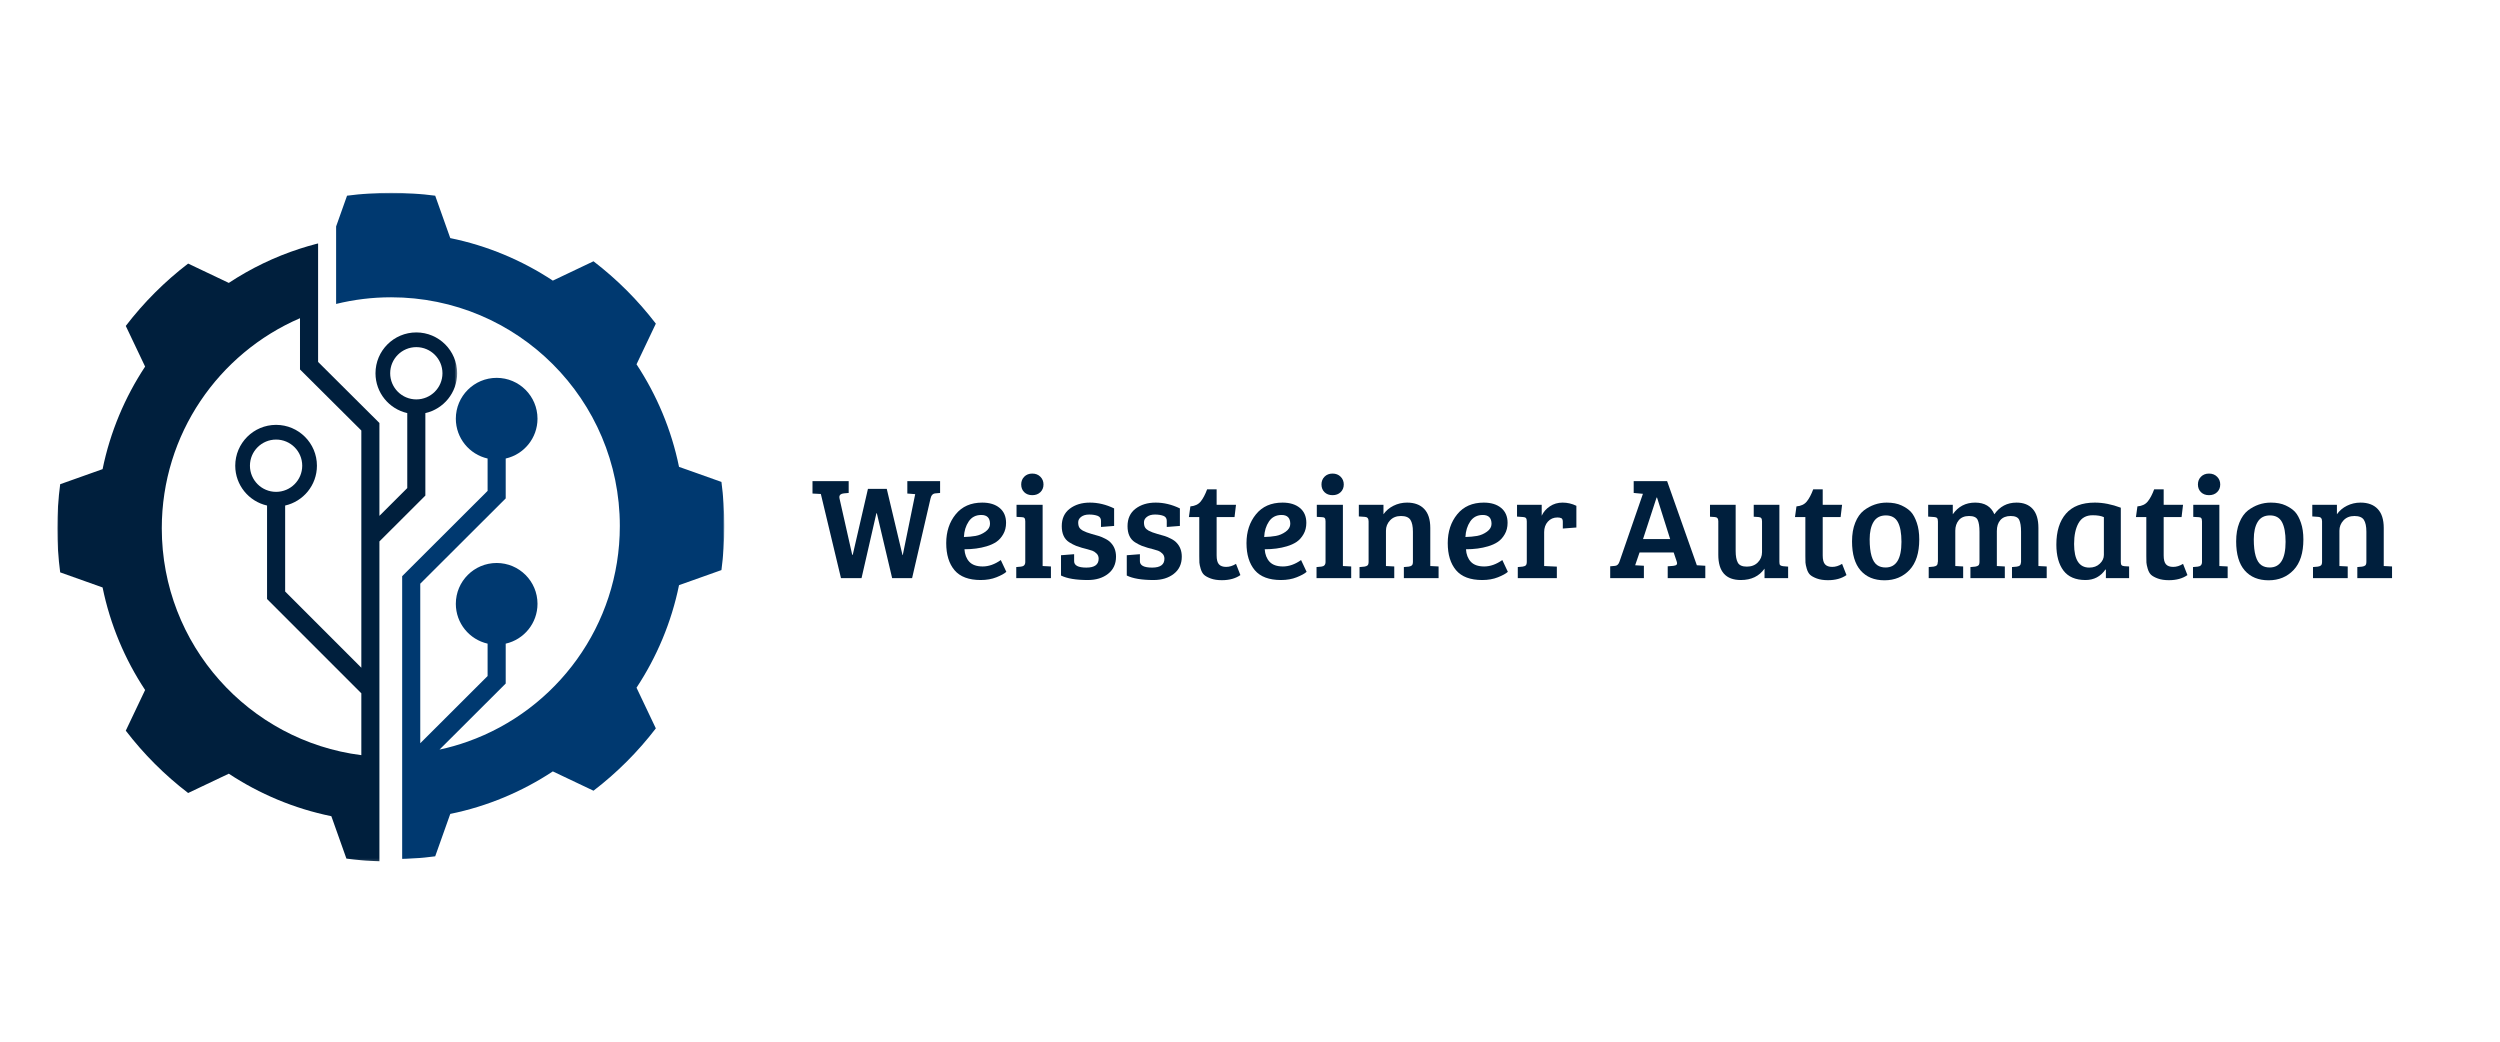 <svg width="960" height="400" viewBox="0 0 960 400" fill="none" xmlns="http://www.w3.org/2000/svg">
<path d="M360.997 189.292L359.164 189.458C358.19 189.542 357.57 190.219 357.31 191.479L350.247 222H342.581L336.706 197.083H336.539L330.831 222H322.935L315.206 189.688L311.997 189.521V184.75H325.893V189.292L324.039 189.458C322.883 189.573 322.31 190.057 322.31 190.917C322.31 191.073 322.331 191.24 322.372 191.417L327.247 213.042H327.456L333.289 187.729H340.518L346.56 213.146H346.664L351.435 189.75L348.414 189.521V184.75H360.997V189.292Z" fill="#001F3D"/>
<path d="M377.182 193C379.985 193 382.208 193.682 383.849 195.042C385.5 196.406 386.328 198.313 386.328 200.771C386.328 202.427 385.964 203.875 385.245 205.125C384.537 206.375 383.662 207.354 382.62 208.063C381.578 208.771 380.307 209.349 378.807 209.792C376.307 210.542 373.485 210.917 370.349 210.917C370.474 212.891 371.089 214.49 372.203 215.708C373.328 216.917 375.042 217.521 377.349 217.521C379.667 217.521 381.985 216.703 384.307 215.063L386.432 219.583C385.682 220.266 384.417 220.958 382.641 221.667C380.875 222.375 378.854 222.729 376.578 222.729C372.021 222.729 368.672 221.474 366.537 218.958C364.412 216.432 363.349 212.969 363.349 208.563C363.349 204.161 364.563 200.469 366.995 197.479C369.422 194.495 372.818 193 377.182 193ZM374.641 205.792C376 205.542 377.255 205 378.412 204.167C379.578 203.323 380.162 202.323 380.162 201.167C380.162 198.891 379.042 197.75 376.807 197.75C374.708 197.75 373.099 198.583 371.974 200.25C370.86 201.906 370.25 203.891 370.141 206.208C371.776 206.167 373.276 206.031 374.641 205.792Z" fill="#001F3D"/>
<path d="M400.37 193.833V217.354L403.557 217.521V222H390.245V217.75L392.078 217.583C393.161 217.474 393.703 216.875 393.703 215.792V200.208C393.703 199.583 393.599 199.161 393.39 198.937C393.193 198.703 392.833 198.583 392.307 198.583L390.349 198.479V193.833H400.37ZM393.307 189C392.526 188.224 392.14 187.24 392.14 186.042C392.14 184.849 392.526 183.854 393.307 183.062C394.099 182.26 395.125 181.854 396.39 181.854C397.667 181.854 398.703 182.26 399.495 183.062C400.297 183.854 400.703 184.849 400.703 186.042C400.703 187.24 400.297 188.224 399.495 189C398.703 189.766 397.667 190.146 396.39 190.146C395.125 190.146 394.099 189.766 393.307 189Z" fill="#001F3D"/>
<path d="M421.487 198.083C420.581 197.75 419.498 197.583 418.237 197.583C416.972 197.583 415.951 197.875 415.175 198.458C414.409 199.031 414.029 199.74 414.029 200.583C414.029 201.417 414.164 202.073 414.446 202.542C414.737 203.016 415.18 203.417 415.779 203.75C416.706 204.24 417.826 204.661 419.133 205.021C420.435 205.37 421.409 205.646 422.05 205.854C422.685 206.052 423.477 206.391 424.425 206.875C425.383 207.365 426.102 207.891 426.591 208.458C427.894 209.833 428.55 211.604 428.55 213.771C428.55 216.563 427.529 218.76 425.487 220.354C423.456 221.938 420.873 222.729 417.737 222.729C413.18 222.729 409.743 222.151 407.425 221V213.208L412.466 212.813V215.5C412.466 217.141 414.034 217.958 417.175 217.958C420.31 217.958 421.883 216.823 421.883 214.542C421.883 213.724 421.612 213.057 421.071 212.542C420.529 212.016 419.993 211.661 419.466 211.479C418.951 211.286 418.326 211.099 417.591 210.917C416.868 210.724 416.159 210.536 415.466 210.354C414.769 210.161 414.019 209.911 413.216 209.604C412.425 209.286 411.539 208.828 410.571 208.229C408.664 206.995 407.716 204.932 407.716 202.042C407.716 199.141 408.737 196.911 410.779 195.354C412.831 193.786 415.414 193 418.529 193C421.654 193 424.748 193.745 427.821 195.229V201.958L422.779 202.354V200C422.779 199.057 422.347 198.417 421.487 198.083Z" fill="#001F3D"/>
<path d="M446.743 198.083C445.837 197.75 444.754 197.583 443.493 197.583C442.228 197.583 441.207 197.875 440.431 198.458C439.665 199.031 439.285 199.74 439.285 200.583C439.285 201.417 439.42 202.073 439.702 202.542C439.993 203.016 440.436 203.417 441.035 203.75C441.962 204.24 443.082 204.661 444.389 205.021C445.691 205.37 446.665 205.646 447.306 205.854C447.941 206.052 448.733 206.391 449.681 206.875C450.639 207.365 451.358 207.891 451.848 208.458C453.15 209.833 453.806 211.604 453.806 213.771C453.806 216.563 452.785 218.76 450.743 220.354C448.712 221.938 446.129 222.729 442.993 222.729C438.436 222.729 434.999 222.151 432.681 221V213.208L437.723 212.813V215.5C437.723 217.141 439.29 217.958 442.431 217.958C445.566 217.958 447.139 216.823 447.139 214.542C447.139 213.724 446.868 213.057 446.327 212.542C445.785 212.016 445.249 211.661 444.723 211.479C444.207 211.286 443.582 211.099 442.848 210.917C442.124 210.724 441.415 210.536 440.723 210.354C440.025 210.161 439.275 209.911 438.473 209.604C437.681 209.286 436.795 208.828 435.827 208.229C433.92 206.995 432.973 204.932 432.973 202.042C432.973 199.141 433.993 196.911 436.035 195.354C438.087 193.786 440.67 193 443.785 193C446.91 193 450.004 193.745 453.077 195.229V201.958L448.035 202.354V200C448.035 199.057 447.603 198.417 446.743 198.083Z" fill="#001F3D"/>
<path d="M463.541 187.896H467.187V193.833H474.624L474.062 198.542H467.187V213.271C467.187 214.911 467.484 216.057 468.083 216.708C468.676 217.365 469.604 217.687 470.854 217.687C472.104 217.687 473.359 217.302 474.624 216.521L476.312 220.833C474.447 222.135 472.083 222.792 469.208 222.792C467.525 222.792 466.104 222.573 464.937 222.146C463.781 221.719 462.921 221.245 462.354 220.729C461.796 220.203 461.364 219.432 461.062 218.417C460.77 217.406 460.604 216.615 460.562 216.042C460.531 215.458 460.52 214.604 460.52 213.479V198.542H456.541L457.104 194.458C458.854 194.307 460.171 193.682 461.062 192.583C461.963 191.474 462.791 189.911 463.541 187.896Z" fill="#001F3D"/>
<path d="M492.486 193C495.288 193 497.512 193.682 499.153 195.042C500.804 196.406 501.632 198.313 501.632 200.771C501.632 202.427 501.268 203.875 500.549 205.125C499.841 206.375 498.966 207.354 497.924 208.063C496.882 208.771 495.611 209.349 494.111 209.792C491.611 210.542 488.788 210.917 485.653 210.917C485.778 212.891 486.393 214.49 487.507 215.708C488.632 216.917 490.346 217.521 492.653 217.521C494.971 217.521 497.288 216.703 499.611 215.063L501.736 219.583C500.986 220.266 499.721 220.958 497.945 221.667C496.179 222.375 494.158 222.729 491.882 222.729C487.325 222.729 483.976 221.474 481.841 218.958C479.716 216.432 478.653 212.969 478.653 208.563C478.653 204.161 479.867 200.469 482.299 197.479C484.726 194.495 488.122 193 492.486 193ZM489.945 205.792C491.304 205.542 492.559 205 493.716 204.167C494.882 203.323 495.466 202.323 495.466 201.167C495.466 198.891 494.346 197.75 492.111 197.75C490.012 197.75 488.403 198.583 487.278 200.25C486.163 201.906 485.554 203.891 485.445 206.208C487.08 206.167 488.58 206.031 489.945 205.792Z" fill="#001F3D"/>
<path d="M515.674 193.833V217.354L518.861 217.521V222H505.549V217.75L507.382 217.583C508.465 217.474 509.007 216.875 509.007 215.792V200.208C509.007 199.583 508.903 199.161 508.695 198.937C508.497 198.703 508.137 198.583 507.611 198.583L505.653 198.479V193.833H515.674ZM508.611 189C507.83 188.224 507.445 187.24 507.445 186.042C507.445 184.849 507.83 183.854 508.611 183.062C509.403 182.26 510.429 181.854 511.695 181.854C512.971 181.854 514.007 182.26 514.799 183.062C515.601 183.854 516.007 184.849 516.007 186.042C516.007 187.24 515.601 188.224 514.799 189C514.007 189.766 512.971 190.146 511.695 190.146C510.429 190.146 509.403 189.766 508.611 189Z" fill="#001F3D"/>
<path d="M521.792 198.313V193.833H531.25V197.479C532.219 196.094 533.505 195 535.104 194.208C536.713 193.406 538.448 193 540.312 193C543.156 193 545.354 193.813 546.896 195.438C548.448 197.052 549.229 199.479 549.229 202.729V217.354L552.417 217.521V222H539.083V217.75L540.937 217.583C541.489 217.5 541.901 217.344 542.167 217.104C542.427 216.854 542.562 216.396 542.562 215.729V204.188C542.562 202.135 542.239 200.615 541.604 199.625C540.963 198.641 539.755 198.146 537.979 198.146C536.213 198.146 534.812 198.708 533.771 199.833C532.729 200.948 532.208 202.266 532.208 203.792V217.354L535.396 217.521V222H522.062V217.75L523.917 217.583C524.469 217.5 524.88 217.344 525.146 217.104C525.406 216.854 525.542 216.396 525.542 215.729V200.208C525.542 199.099 525.068 198.521 524.125 198.479L521.792 198.313Z" fill="#001F3D"/>
<path d="M569.766 193C572.569 193 574.792 193.682 576.433 195.042C578.084 196.406 578.912 198.313 578.912 200.771C578.912 202.427 578.548 203.875 577.829 205.125C577.121 206.375 576.246 207.354 575.204 208.063C574.162 208.771 572.891 209.349 571.391 209.792C568.891 210.542 566.069 210.917 562.933 210.917C563.058 212.891 563.673 214.49 564.787 215.708C565.912 216.917 567.626 217.521 569.933 217.521C572.251 217.521 574.569 216.703 576.891 215.063L579.016 219.583C578.266 220.266 577.001 220.958 575.225 221.667C573.459 222.375 571.438 222.729 569.162 222.729C564.605 222.729 561.256 221.474 559.121 218.958C556.996 216.432 555.933 212.969 555.933 208.563C555.933 204.161 557.147 200.469 559.579 197.479C562.006 194.495 565.402 193 569.766 193ZM567.225 205.792C568.584 205.542 569.839 205 570.996 204.167C572.162 203.323 572.746 202.323 572.746 201.167C572.746 198.891 571.626 197.75 569.391 197.75C567.292 197.75 565.683 198.583 564.558 200.25C563.444 201.906 562.834 203.891 562.725 206.208C564.36 206.167 565.86 206.031 567.225 205.792Z" fill="#001F3D"/>
<path d="M586.287 215.729V200.208C586.287 199.615 586.183 199.198 585.975 198.958C585.777 198.708 585.417 198.573 584.891 198.542L582.537 198.375V193.833H592.016V198.042C592.683 196.583 593.725 195.385 595.141 194.438C596.558 193.479 598.188 193 600.037 193C601.881 193 603.646 193.411 605.329 194.229V202.563L600.12 202.958V200.375C600.12 199.641 599.933 199.177 599.558 198.979C599.152 198.802 598.652 198.708 598.058 198.708C596.558 198.708 595.329 199.245 594.37 200.313C593.423 201.37 592.954 202.719 592.954 204.354V217.354L597.829 217.583V222H582.829V217.75L584.662 217.583C585.23 217.5 585.641 217.344 585.891 217.104C586.152 216.854 586.287 216.396 586.287 215.729Z" fill="#001F3D"/>
<path d="M621.859 215.729L630.88 189.625L627.338 189.292V184.75H640.172L651.588 217.063H651.651L654.838 217.25V222H640.401V217.458L642.526 217.292C643.151 217.224 643.573 217.078 643.797 216.854C644.031 216.635 644.052 216.224 643.859 215.625L642.692 212.146H629.588L627.901 217.063L631.255 217.25V222H618.317V217.458L620.172 217.292C620.963 217.224 621.526 216.703 621.859 215.729ZM636.13 191.042L630.922 207H641.338L636.297 191.042H636.13Z" fill="#001F3D"/>
<path d="M686.639 217.583V222H677.577V218.354C675.52 221.271 672.494 222.729 668.494 222.729C662.712 222.729 659.827 219.5 659.827 213.042V200.104C659.827 199.094 659.358 198.573 658.431 198.542L656.639 198.417V193.833H666.494V211.583C666.494 213.557 666.77 215.052 667.327 216.062C667.879 217.078 669.035 217.583 670.785 217.583C672.546 217.583 673.957 217.042 675.014 215.958C676.082 214.875 676.619 213.573 676.619 212.042V200.208C676.619 199.615 676.514 199.198 676.306 198.958C676.108 198.708 675.749 198.573 675.223 198.542L673.431 198.417V193.833H683.285V215.792C683.285 216.391 683.374 216.792 683.556 217C683.749 217.198 684.124 217.333 684.681 217.417L686.639 217.583Z" fill="#001F3D"/>
<path d="M696.277 187.896H699.923V193.833H707.36L706.798 198.542H699.923V213.271C699.923 214.911 700.22 216.057 700.819 216.708C701.413 217.365 702.34 217.687 703.59 217.687C704.84 217.687 706.095 217.302 707.36 216.521L709.048 220.833C707.183 222.135 704.819 222.792 701.944 222.792C700.261 222.792 698.84 222.573 697.673 222.146C696.517 221.719 695.657 221.245 695.09 220.729C694.532 220.203 694.1 219.432 693.798 218.417C693.506 217.406 693.34 216.615 693.298 216.042C693.267 215.458 693.256 214.604 693.256 213.479V198.542H689.277L689.84 194.458C691.59 194.307 692.907 193.682 693.798 192.583C694.699 191.474 695.527 189.911 696.277 187.896Z" fill="#001F3D"/>
<path d="M724.056 217.917C728.123 217.917 730.16 214.635 730.16 208.063C730.16 204.729 729.701 202.208 728.785 200.5C727.868 198.781 726.332 197.917 724.181 197.917C722.04 197.917 720.462 198.745 719.451 200.396C718.451 202.036 717.951 204.271 717.951 207.104C717.951 212.37 718.92 215.677 720.868 217.021C721.728 217.62 722.79 217.917 724.056 217.917ZM711.181 207.896C711.181 205.135 711.587 202.74 712.41 200.708C713.228 198.667 714.326 197.104 715.701 196.021C718.353 194.01 721.285 193 724.493 193C726.743 193 728.639 193.365 730.181 194.083C731.733 194.807 732.951 195.646 733.826 196.604C734.701 197.563 735.441 198.948 736.056 200.75C736.681 202.557 736.993 204.698 736.993 207.167C736.993 212.323 735.743 216.224 733.243 218.875C730.743 221.516 727.54 222.833 723.639 222.833C719.733 222.833 716.681 221.578 714.472 219.063C712.274 216.536 711.181 212.813 711.181 207.896Z" fill="#001F3D"/>
<path d="M740.415 198.375V193.833H749.874V197.479C751.957 194.495 754.816 193 758.457 193C762.108 193 764.566 194.495 765.832 197.479C767.915 194.495 770.754 193 774.353 193C777.03 193 779.103 193.813 780.561 195.438C782.019 197.052 782.749 199.479 782.749 202.729V217.354L785.936 217.521V222H772.603V217.75L774.457 217.583C775.009 217.5 775.405 217.344 775.644 217.104C775.894 216.854 776.04 216.417 776.082 215.792V204.188C776.082 202.135 775.842 200.615 775.374 199.625C774.915 198.641 773.822 198.146 772.103 198.146C770.379 198.146 769.061 198.667 768.144 199.708C767.238 200.75 766.79 202.156 766.79 203.917V217.354L769.853 217.521V222H756.644V217.75L758.499 217.583C759.051 217.5 759.462 217.344 759.728 217.104C759.988 216.854 760.124 216.396 760.124 215.729V204.188C760.124 202.135 759.884 200.615 759.415 199.625C758.957 198.641 757.858 198.146 756.124 198.146C754.384 198.146 753.066 198.688 752.165 199.771C751.275 200.854 750.832 202.198 750.832 203.792V217.354L753.853 217.521V222H740.624V217.75L742.478 217.583C743.03 217.5 743.441 217.344 743.707 217.104C743.967 216.854 744.103 216.396 744.103 215.729H744.165V200.271C744.165 199.635 744.061 199.198 743.853 198.958C743.644 198.708 743.275 198.573 742.749 198.542L740.415 198.375Z" fill="#001F3D"/>
<path d="M814.39 194.958V215.792C814.39 216.391 814.484 216.802 814.682 217.021C814.89 217.245 815.255 217.375 815.786 217.417L817.578 217.521V222H808.661V218.75L808.495 218.688C806.63 221.385 804.078 222.729 800.828 222.729C797.021 222.729 794.203 221.521 792.37 219.104C790.547 216.677 789.64 213.349 789.64 209.125C789.64 204.042 790.87 200.083 793.328 197.25C795.786 194.417 799.479 193 804.411 193C807.588 193 810.916 193.656 814.39 194.958ZM807.89 213.104V198.583C806.849 198.099 805.411 197.854 803.578 197.854C801.078 197.854 799.265 198.87 798.14 200.896C797.015 202.911 796.453 205.578 796.453 208.896C796.453 214.938 798.396 217.958 802.286 217.958C803.922 217.958 805.265 217.469 806.307 216.479C807.359 215.495 807.89 214.37 807.89 213.104Z" fill="#001F3D"/>
<path d="M827.205 187.896H830.851V193.833H838.288L837.726 198.542H830.851V213.271C830.851 214.911 831.148 216.057 831.747 216.708C832.34 217.365 833.268 217.687 834.518 217.687C835.768 217.687 837.023 217.302 838.288 216.521L839.976 220.833C838.111 222.135 835.747 222.792 832.872 222.792C831.189 222.792 829.768 222.573 828.601 222.146C827.445 221.719 826.585 221.245 826.018 220.729C825.46 220.203 825.028 219.432 824.726 218.417C824.434 217.406 824.268 216.615 824.226 216.042C824.195 215.458 824.184 214.604 824.184 213.479V198.542H820.205L820.768 194.458C822.518 194.307 823.835 193.682 824.726 192.583C825.627 191.474 826.455 189.911 827.205 187.896Z" fill="#001F3D"/>
<path d="M852.234 193.833V217.354L855.421 217.521V222H842.109V217.75L843.942 217.583C845.025 217.474 845.567 216.875 845.567 215.792V200.208C845.567 199.583 845.463 199.161 845.254 198.937C845.057 198.703 844.697 198.583 844.171 198.583L842.213 198.479V193.833H852.234ZM845.171 189C844.39 188.224 844.004 187.24 844.004 186.042C844.004 184.849 844.39 183.854 845.171 183.062C845.963 182.26 846.989 181.854 848.254 181.854C849.531 181.854 850.567 182.26 851.359 183.062C852.161 183.854 852.567 184.849 852.567 186.042C852.567 187.24 852.161 188.224 851.359 189C850.567 189.766 849.531 190.146 848.254 190.146C846.989 190.146 845.963 189.766 845.171 189Z" fill="#001F3D"/>
<path d="M871.56 217.917C875.627 217.917 877.664 214.635 877.664 208.063C877.664 204.729 877.205 202.208 876.289 200.5C875.372 198.781 873.836 197.917 871.685 197.917C869.544 197.917 867.966 198.745 866.955 200.396C865.955 202.036 865.455 204.271 865.455 207.104C865.455 212.37 866.424 215.677 868.372 217.021C869.231 217.62 870.294 217.917 871.56 217.917ZM858.685 207.896C858.685 205.135 859.091 202.74 859.914 200.708C860.731 198.667 861.83 197.104 863.205 196.021C865.856 194.01 868.789 193 871.997 193C874.247 193 876.143 193.365 877.685 194.083C879.237 194.807 880.455 195.646 881.33 196.604C882.205 197.563 882.945 198.948 883.56 200.75C884.185 202.557 884.497 204.698 884.497 207.167C884.497 212.323 883.247 216.224 880.747 218.875C878.247 221.516 875.044 222.833 871.143 222.833C867.237 222.833 864.185 221.578 861.976 219.063C859.778 216.536 858.685 212.813 858.685 207.896Z" fill="#001F3D"/>
<path d="M887.919 198.313V193.833H897.378V197.479C898.347 196.094 899.633 195 901.232 194.208C902.841 193.406 904.576 193 906.44 193C909.284 193 911.482 193.813 913.024 195.438C914.576 197.052 915.357 199.479 915.357 202.729V217.354L918.544 217.521V222H905.211V217.75L907.065 217.583C907.617 217.5 908.029 217.344 908.294 217.104C908.555 216.854 908.69 216.396 908.69 215.729V204.188C908.69 202.135 908.367 200.615 907.732 199.625C907.091 198.641 905.883 198.146 904.107 198.146C902.341 198.146 900.94 198.708 899.899 199.833C898.857 200.948 898.336 202.266 898.336 203.792V217.354L901.524 217.521V222H888.19V217.75L890.044 217.583C890.597 217.5 891.008 217.344 891.274 217.104C891.534 216.854 891.669 216.396 891.669 215.729V200.208C891.669 199.099 891.195 198.521 890.253 198.479L887.919 198.313Z" fill="#001F3D"/>
<mask id="mask0_210_2" style="mask-type:luminance" maskUnits="userSpaceOnUse" x="22" y="93" width="154" height="238">
<path d="M22 93H175.564V330.878H22V93Z" fill="white"/>
</mask>
<g mask="url(#mask0_210_2)">
<path d="M159.866 153.372C154.321 153.372 149.831 148.882 149.831 143.333C149.831 137.793 154.321 133.298 159.866 133.298C165.41 133.298 169.905 137.793 169.905 143.333C169.905 148.882 165.41 153.372 159.866 153.372ZM106.02 188.873C100.472 188.873 95.977 184.378 95.977 178.83C95.977 173.29 100.472 168.795 106.02 168.795C111.56 168.795 116.055 173.29 116.055 178.83C116.055 184.378 111.56 188.873 106.02 188.873ZM62.125 202.865C62.125 166.701 83.981 135.646 115.197 122.188V141.866L138.752 165.314V256.403L109.497 227.136V194.124C116.482 192.546 121.701 186.299 121.701 178.83C121.701 170.173 114.677 163.149 106.02 163.149C97.359 163.149 90.335 170.173 90.335 178.83C90.335 186.299 95.559 192.55 102.548 194.124V230.021L138.752 266.229V289.984C95.537 284.484 62.125 247.574 62.125 202.865ZM159.866 127.652C151.205 127.652 144.189 134.672 144.189 143.333C144.189 150.802 149.4 157.044 156.389 158.627V187.419L145.696 198.09V162.429L122.15 138.98V93.48C121.799 93.569 121.452 93.654 121.106 93.747C119.118 94.276 117.144 94.85 115.197 95.481C105.433 98.633 96.257 103.092 87.858 108.637L72.244 101.212C63.245 108.103 55.189 116.159 48.298 125.158L55.723 140.772C47.951 152.545 42.318 165.852 39.393 180.15L23.111 185.939C22.382 191.479 22 197.125 22 202.865C22 208.605 22.382 214.251 23.111 219.786L39.393 225.584C42.318 239.882 47.947 253.189 55.723 264.958L48.298 280.576C55.189 289.571 63.245 297.631 72.244 304.513L87.858 297.098C99.631 304.865 112.938 310.498 127.237 313.419L133.025 329.704C134.924 329.958 136.831 330.167 138.752 330.331C139.316 330.38 139.885 330.429 140.454 330.469C142.193 330.598 143.94 330.691 145.696 330.749V207.907L163.338 190.3V158.632C170.331 157.049 175.547 150.802 175.547 143.333C175.547 134.672 168.526 127.652 159.866 127.652Z" fill="#001F3D"/>
</g>
<mask id="mask1_210_2" style="mask-type:luminance" maskUnits="userSpaceOnUse" x="128" y="74" width="151" height="256">
<path d="M128 74H278.239V330H128V74Z" fill="white"/>
</mask>
<g mask="url(#mask1_210_2)">
<path d="M277.034 185.061L260.744 179.272C257.823 164.974 252.19 151.667 244.422 139.894L251.843 124.28C244.952 115.281 236.895 107.225 227.901 100.334L212.287 107.758C200.514 99.987 187.207 94.358 172.904 91.433L167.116 75.147C161.576 74.418 155.93 74.036 150.19 74.036C144.45 74.036 138.804 74.418 133.264 75.147L130.001 84.332L129.067 86.956V116.717C135.834 115.045 142.907 114.161 150.19 114.161C198.7 114.161 238.016 153.481 238.016 201.987C238.016 240.173 213.647 272.669 179.609 284.767C176.097 286.02 172.482 287.052 168.774 287.843L176.323 280.312L194.192 262.474V247.162C201.181 245.584 206.4 239.333 206.4 231.868C206.4 223.203 199.38 216.187 190.719 216.187C182.059 216.187 175.038 223.203 175.038 231.868C175.038 239.329 180.254 245.575 187.238 247.158V259.593L162.959 283.833L161.38 285.402V224.137L194.192 191.387V176.071C201.181 174.493 206.4 168.242 206.4 160.781C206.4 152.116 199.38 145.096 190.719 145.096C182.059 145.096 175.038 152.116 175.038 160.781C175.038 168.242 180.254 174.488 187.238 176.071V188.502L154.431 221.251V329.871C155.005 329.853 155.565 329.831 156.134 329.804C157.89 329.72 159.642 329.604 161.38 329.453C161.949 329.404 162.519 329.355 163.083 329.298C164.435 329.164 165.777 329.009 167.116 328.826L172.904 312.541C187.207 309.62 200.514 303.987 212.287 296.219L227.901 303.635C236.895 296.753 244.952 288.692 251.843 279.698L244.422 264.079C252.19 252.311 257.823 239.004 260.744 224.706L277.034 218.908C277.763 213.373 278.145 207.726 278.145 201.987C278.145 196.247 277.763 190.601 277.034 185.061Z" fill="#003970"/>
</g>
</svg>
